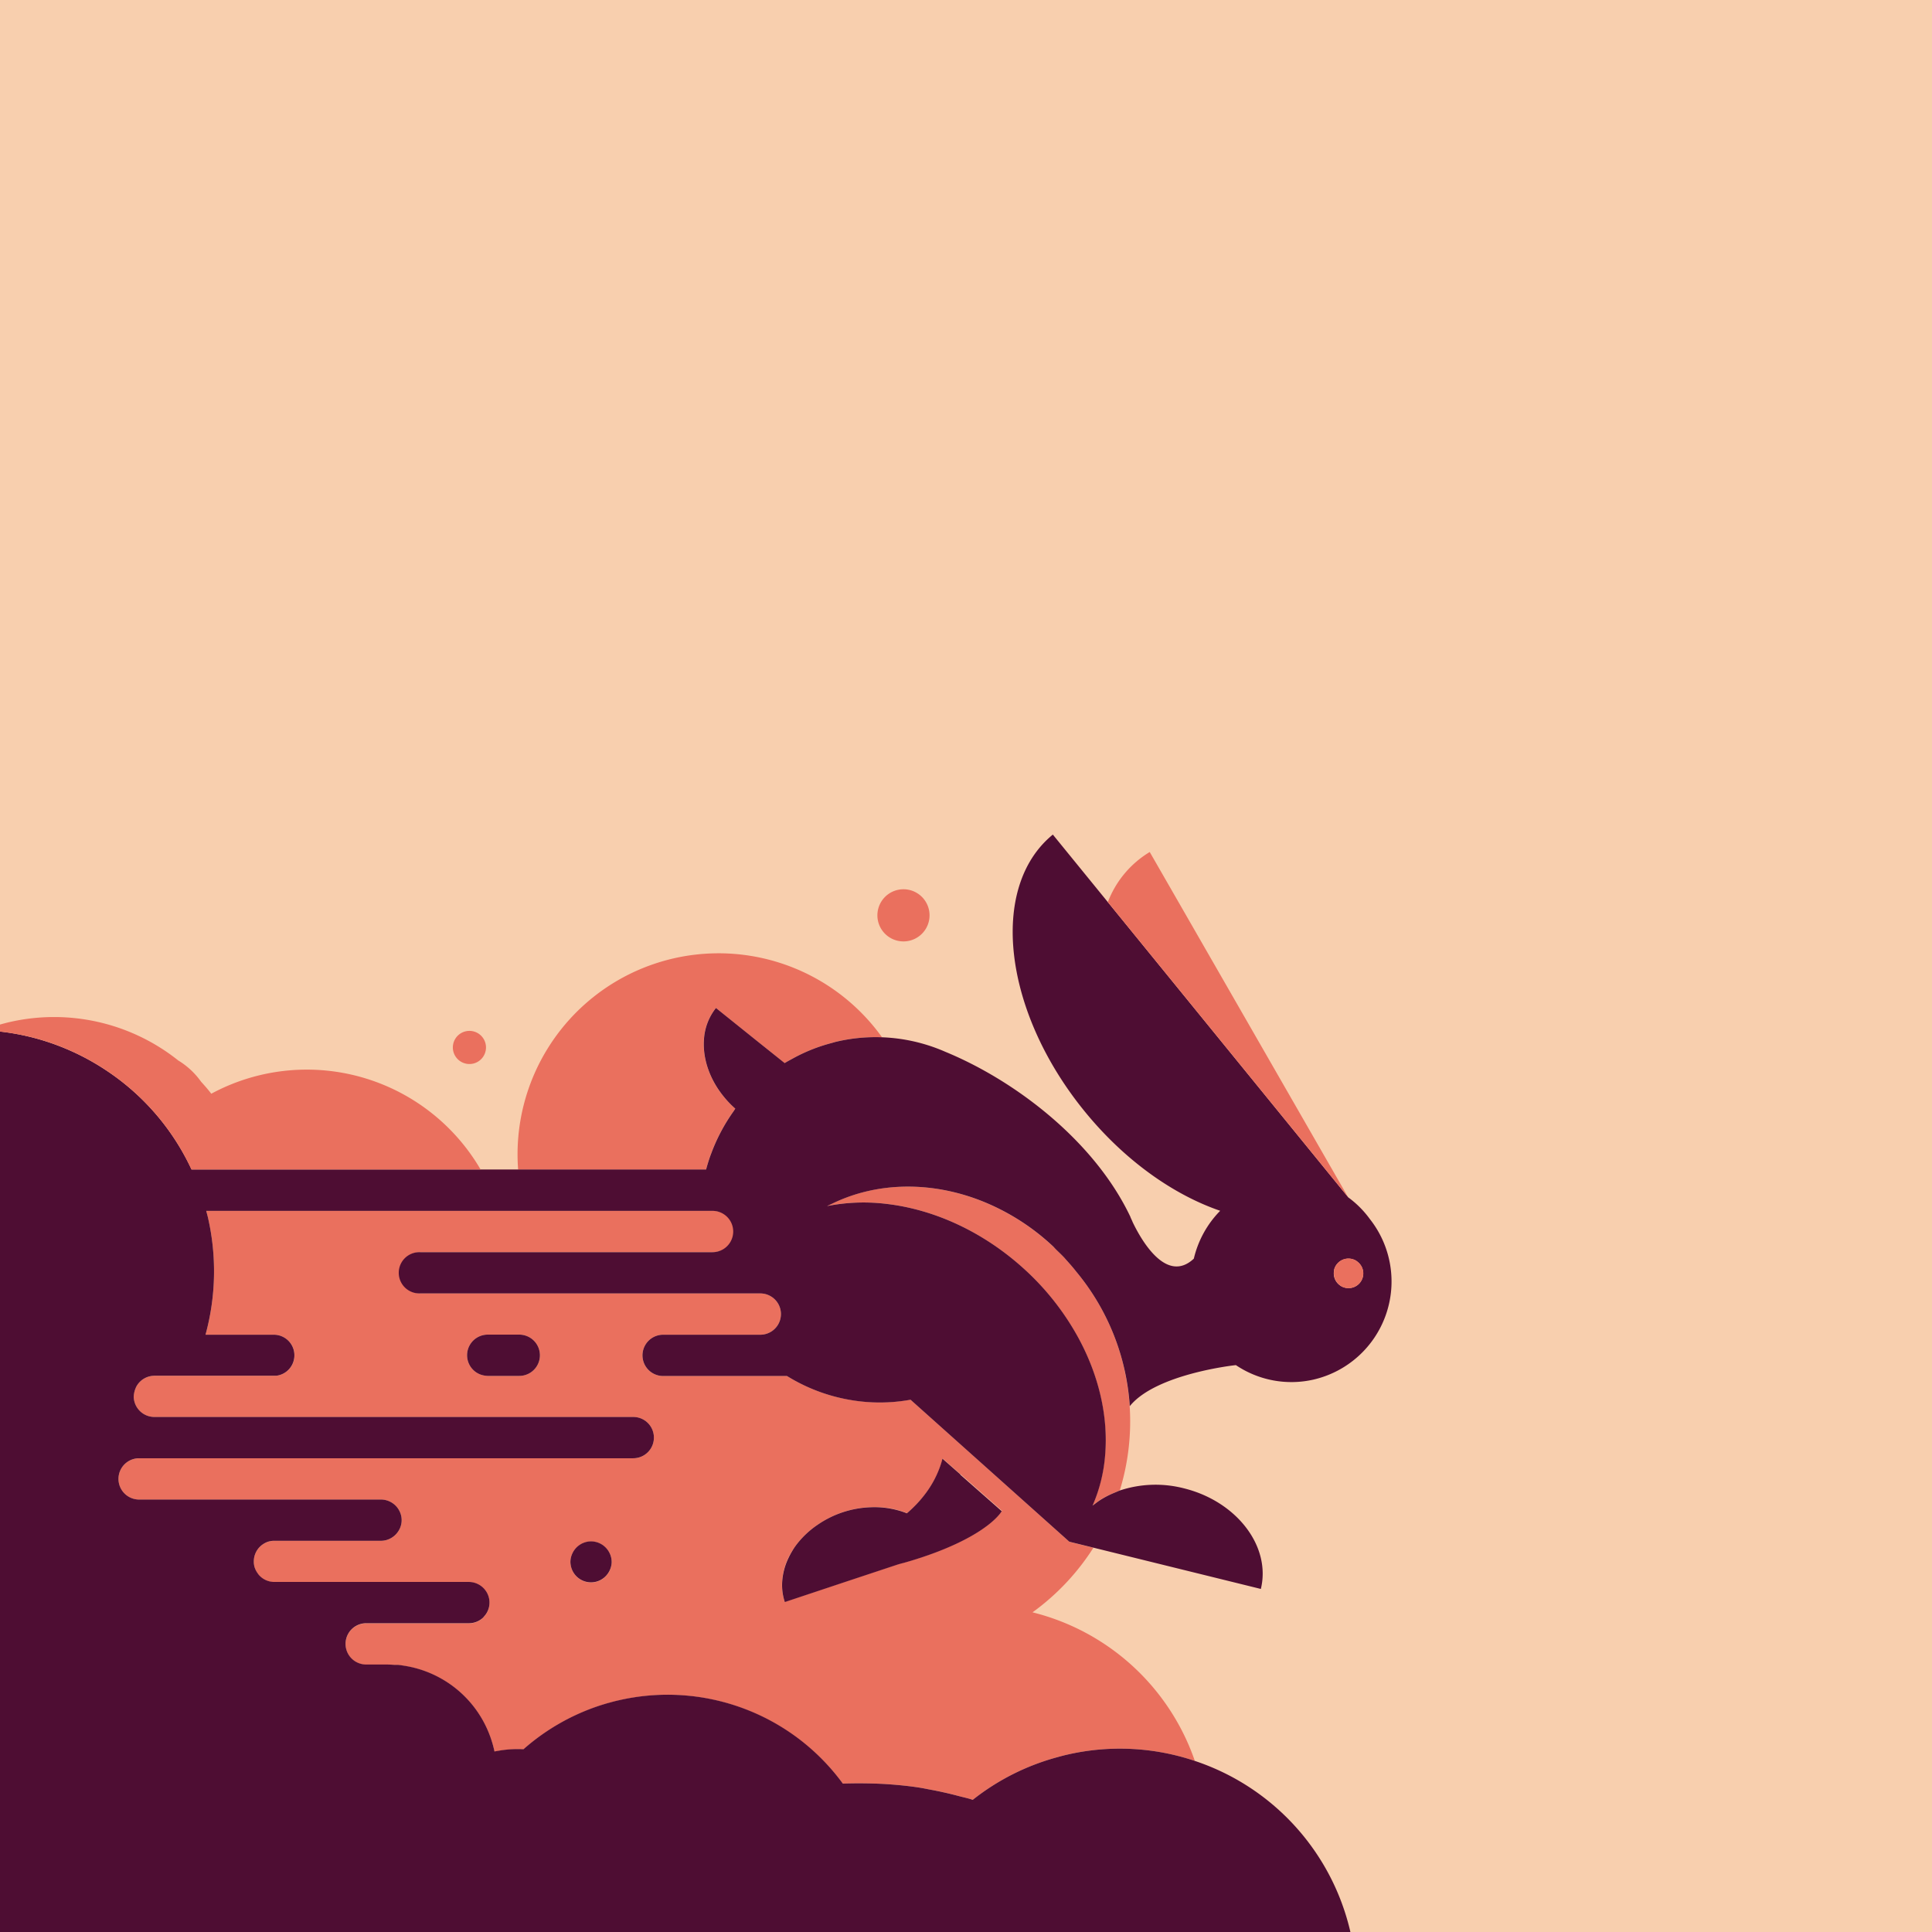 <svg id="Layer_1" data-name="Layer 1" xmlns="http://www.w3.org/2000/svg" viewBox="0 0 612 612"><defs><style>.cls-1{fill:#f8cfae;}.cls-2{fill:#ea705e;}.cls-3{fill:#4e0d33;}</style></defs><title>os3-banner</title><g id="Layer.-1"><rect class="cls-1" width="612" height="612"/><path class="cls-2" d="M225.29,365.31a58.21,58.21,0,0,1,7-13.23c.21-.29.39-.6.6-.89a32.4,32.4,0,0,1-3.75-3.93c-4.42-5.48-6.59-11.94-6.18-17.88a17.86,17.86,0,0,1,3.8-10.09l13.7,11,8.07,6.46c.76-.47,1.55-.89,2.34-1.33a54.6,54.6,0,0,1,12.61-5.05c.53-.14,1-.31,1.6-.44a54.72,54.72,0,0,1,14.32-1.35h0A63.68,63.68,0,0,0,164.13,370.5h59.51c.47-1.75,1-3.46,1.64-5.15"/><path class="cls-2" d="M317.33,478.61s-3.45,6.56-21.24,13.19c-2.36.89-4.95,1.77-7.83,2.63l-.83.24c-.68.2-1.32.37-1.94.53l-1.05.28-17,5.64-18.3,6.1-.56.18a16.93,16.93,0,0,1-.85-6.16,20.22,20.22,0,0,1,2-7.78A23.79,23.79,0,0,1,251,491.2c.4-.66.85-1.31,1.33-1.95A28.25,28.25,0,0,1,259,483a31.61,31.61,0,0,1,16.93-5.59,28.24,28.24,0,0,1,8.68,1,23.66,23.66,0,0,1,2.73.92,38.42,38.42,0,0,0,5.54-5.79,32.35,32.35,0,0,0,4.87-8.77,26.47,26.47,0,0,0,.85-2.75l5.7,5,13.1,11.55ZM193.77,494.8a6.65,6.65,0,0,1-.11,1,6.51,6.51,0,0,1-12.86,0,5.57,5.57,0,0,1-.11-1,6.28,6.28,0,0,1,.64-2.76,6.54,6.54,0,0,1,12.44,2.76m-29.28-58.95h-10a6.61,6.61,0,0,1-1.09-.12,6.69,6.69,0,0,1-1.58-.47,6.53,6.53,0,0,1,2.67-12.49h10a6.54,6.54,0,0,1,0,13.08M338.7,488.34h0l-46.42-41.52-3.88-3.46a54.41,54.41,0,0,1-19.09.07A55.77,55.77,0,0,1,249.49,436l-.21-.12H210.05a6.54,6.54,0,0,1,0-13.08h30.79a6.54,6.54,0,0,0,0-13.08H133.11a6.54,6.54,0,0,1,0-13.08h92.61a6.54,6.54,0,0,0,.51-13.07H65.33c.18.7.37,1.39.53,2.1a76,76,0,0,1-.76,37.13H86.75a6.56,6.56,0,0,1,6.54,6.54,6.46,6.46,0,0,1-1.69,4.36,6.62,6.62,0,0,1-4.14,2.11H48.9a6.55,6.55,0,0,0-5.7,3.41,5.87,5.87,0,0,0-.42,1,6.1,6.1,0,0,0-.42,2.11,6.55,6.55,0,0,0,6.54,6.53H200.6a6.54,6.54,0,1,1,0,13.08H44.07a6.54,6.54,0,0,0,0,13.08h76.61a6.57,6.57,0,0,1,6,3.94,6.35,6.35,0,0,1-.56,6.18,6.6,6.6,0,0,1-3.91,2.76,6.3,6.3,0,0,1-1.5.2H86.54a5.58,5.58,0,0,0-.82.11,5.12,5.12,0,0,0-1.22.33,6.33,6.33,0,0,0-1,.52,6.55,6.55,0,0,0-3.1,5.54V495a6.24,6.24,0,0,0,1.27,3.51c.14.18.27.37.42.53a6.46,6.46,0,0,0,4.8,2.13h61.63a6.51,6.51,0,0,1,5.39,2.87,6.45,6.45,0,0,1-.72,8.22v.07l-.08.06a6.48,6.48,0,0,1-4.54,1.86H116a6.54,6.54,0,0,0,0,13.08h6.43c.86,0,1.7.06,2.55.11h1.1c.68.07,1.36.17,2,.28a35.37,35.37,0,0,1,8.36,2.4,34.63,34.63,0,0,1,18.7,19.65,32.79,32.79,0,0,1,1.36,4.46,2.94,2.94,0,0,0,.14.64c.47-.1,1-.17,1.42-.25a34.68,34.68,0,0,1,7.74-.45,69.31,69.31,0,0,1,23.47-13.62c1-.33,2-.63,3-.93l.82-.22c1-.28,2-.54,3-.77A68.54,68.54,0,0,1,245.61,546a69.71,69.71,0,0,1,10.43,7.3A68.89,68.89,0,0,1,267,565c1.44-.07,2.88-.08,4.31-.1,3.72,0,7.41.08,11.07.37,3,.23,6,.54,8.9,1,1.18.18,2.33.44,3.49.65,3,.54,5.95,1.2,8.87,2,1.16.31,2.33.56,3.48.89l.39.12.63.19A74.43,74.43,0,0,1,335,556.61c1-.28,2.05-.57,3.09-.8a74.42,74.42,0,0,1,40.4,2,73,73,0,0,0-51.42-47.07,74.74,74.74,0,0,0,19.29-20.46l-.93-.23-6.75-1.66Z"/><path class="cls-2" d="M356.15,433.66A74.05,74.05,0,0,0,341,402.91c-.58-.73-1.17-1.45-1.79-2.17-.23-.27-.47-.53-.71-.8-.45-.52-.9-1-1.36-1.53-.79-.84-1.61-1.63-2.42-2.42-.36-.34-.7-.71-1.06-1.05a71.65,71.65,0,0,0-21.5-14c-16.27-6.8-34-6.8-48.66.36-.52.25-1,.46-1.56.74a59.79,59.79,0,0,1,19.34-.63c14.53,1.8,29.63,8.51,42.48,20a83.64,83.64,0,0,1,17.44,21.73c6.8,12.23,9.83,25.39,8.84,37.58a49.66,49.66,0,0,1-4,16.21c.22-.19.47-.34.69-.52.49-.38,1-.76,1.49-1.11a28.56,28.56,0,0,1,4.86-2.49c.55-.23,1.08-.49,1.64-.69h0a74.46,74.46,0,0,0,3.13-26.66h0a75.52,75.52,0,0,0-1.72-11.78"/><path class="cls-2" d="M288.05,298a8.26,8.26,0,1,0-9.91-6.21,8.26,8.26,0,0,0,9.91,6.21h0"/><path class="cls-2" d="M149.87,336.92a5.25,5.25,0,1,0-6.29-3.95,5.26,5.26,0,0,0,6.29,3.95"/><path class="cls-3" d="M164.49,422.77h-10a6.53,6.53,0,0,0-2.67,12.49,6.83,6.83,0,0,0,1.58.47,6.61,6.61,0,0,0,1.09.12h10a6.54,6.54,0,0,0,0-13.08"/><path class="cls-3" d="M187.23,488.26a6.54,6.54,0,0,0-5.9,3.77,6.42,6.42,0,0,0-.64,2.76h0a6.64,6.64,0,0,0,.1,1,6.51,6.51,0,0,0,12.17,2,6.47,6.47,0,0,0,.7-2,5.56,5.56,0,0,0,.1-1h0a6.41,6.41,0,0,0-.63-2.76,6.54,6.54,0,0,0-5.9-3.77"/><path class="cls-3" d="M333.5,264.36l17.42,21.39h0L427,379.18h0v.05a31.21,31.21,0,0,1,6.93,6.93A31.9,31.9,0,0,1,416.14,437a31.5,31.5,0,0,1-24.65-4.57h0c-.13,0-25.3,2.71-33.61,13h0a75.52,75.52,0,0,0-1.72-11.78A74,74,0,0,0,341,402.91c-.58-.73-1.17-1.46-1.79-2.17-.23-.27-.47-.53-.71-.8-.45-.52-.9-1-1.36-1.54-.79-.84-1.61-1.62-2.43-2.41-.35-.34-.69-.71-1-1.05a71.84,71.84,0,0,0-21.5-14c-16.27-6.8-34-6.8-48.66.37-.52.25-1,.46-1.57.74a59.79,59.79,0,0,1,19.34-.63c14.54,1.8,29.64,8.52,42.49,20a83.64,83.64,0,0,1,17.44,21.73c6.8,12.23,9.83,25.39,8.84,37.59a49.29,49.29,0,0,1-4,16.2h0c.22-.19.47-.34.69-.52.49-.37,1-.76,1.5-1.1a28.56,28.56,0,0,1,4.85-2.51c.55-.22,1.07-.48,1.64-.68h0a36,36,0,0,1,20.23-.68c16.76,4.13,27.68,18.41,24.4,31.88l-53-13.07-.92-.23-6.75-1.66h0l-46.43-41.52-3.87-3.46a54.47,54.47,0,0,1-19.1.07A55.87,55.87,0,0,1,249.49,436l-.2-.12H210.06a6.54,6.54,0,0,1,0-13.08h30.78a6.54,6.54,0,0,0,0-13.08H133.11a6.54,6.54,0,1,1,0-13.07h92.61a6.54,6.54,0,0,0,0-13.08H65.33c.18.7.38,1.39.54,2.1a76.13,76.13,0,0,1-.77,37.13H86.75a6.52,6.52,0,0,1,.71,13H48.9a6.53,6.53,0,0,0-5.7,3.41,8.06,8.06,0,0,0-.84,3.11,6.55,6.55,0,0,0,6.54,6.53H200.6a6.54,6.54,0,1,1,0,13.08H44.07a6.54,6.54,0,0,0,0,13.08h76.61a6.57,6.57,0,0,1,6,3.94,6.35,6.35,0,0,1-.56,6.18,6.6,6.6,0,0,1-3.91,2.76,6.29,6.29,0,0,1-1.5.19H86.53a5.71,5.71,0,0,0-.83.11,5.09,5.09,0,0,0-1.2.33,6.33,6.33,0,0,0-1,.52,6.55,6.55,0,0,0-3.1,5.54v.36a7.4,7.4,0,0,0,.17,1.24,6.67,6.67,0,0,0,1.11,2.27,5.34,5.34,0,0,0,.41.53,6.46,6.46,0,0,0,4.8,2.13h61.63a6.57,6.57,0,0,1,5.4,2.87,6.47,6.47,0,0,1-.73,8.22v.07a.13.13,0,0,0-.07.06,6.56,6.56,0,0,1-4.55,1.86H116a6.54,6.54,0,0,0,0,13.08h6.43c.86,0,1.7.06,2.54.11h1.11c.68.07,1.36.17,2,.28a34.59,34.59,0,0,1,27.07,22.05,35.19,35.19,0,0,1,1.35,4.46c.06.21.09.43.14.65.47-.11,1-.18,1.43-.26a34.72,34.72,0,0,1,7.75-.45,69.07,69.07,0,0,1,23.46-13.61c1-.34,2-.64,3-.94l.82-.22c1-.28,2-.54,3-.76A68.82,68.82,0,0,1,267,565h0c1.44-.07,2.88-.08,4.31-.1,3.72,0,7.41.08,11.08.37,3,.23,5.95.54,8.89,1,1.18.18,2.33.44,3.49.65q4.49.83,8.87,2c1.16.31,2.34.56,3.48.89l.39.12.63.2A74.33,74.33,0,0,1,335,556.61c1-.28,2.06-.57,3.11-.8a74.38,74.38,0,0,1,40.39,2h0A74.81,74.81,0,0,1,427.77,612H0V326.76a75.56,75.56,0,0,1,14.33,3.05,76.55,76.55,0,0,1,20,9.72,76,76,0,0,1,26.34,30.93h163c.47-1.75,1-3.46,1.65-5.15a57.54,57.54,0,0,1,7-13.22c.21-.3.39-.61.6-.9a31,31,0,0,1-3.75-3.93c-4.42-5.47-6.59-11.94-6.18-17.88a17.76,17.76,0,0,1,3.8-10.08l13.7,11,8.07,6.45c.76-.47,1.55-.89,2.34-1.32a53.48,53.48,0,0,1,12.6-5.05c.54-.15,1.06-.32,1.61-.44a54.31,54.31,0,0,1,14.32-1.36h0a55,55,0,0,1,20,4.59h0c22.06,9.08,47.26,28.2,58.68,52.36h0v.07c.23.52.47,1,.7,1.57,2.43,5.08,10.51,19.81,19.36,11.53h0a32.06,32.06,0,0,1,8.35-15.16c-14.83-5.08-30.27-15.94-42.94-31.5-25.85-31.74-30.38-71-10.13-87.62ZM422.55,402.7a4.67,4.67,0,0,0,8,3.89,4.34,4.34,0,0,0,.56-.72,4.63,4.63,0,0,0-1-6.1,5.85,5.85,0,0,0-.49-.38,4.7,4.7,0,0,0-6.44,1.49,4.48,4.48,0,0,0-.61,1.54.3.3,0,0,1,0,.2c-.05.07,0,.06,0,.08Z"/><path class="cls-2" d="M424.68,407.34a4.72,4.72,0,0,0,5.89-.75,4.34,4.34,0,0,0,.56-.72,4.63,4.63,0,0,0-1-6.1c-.16-.13-.31-.26-.49-.38a4.64,4.64,0,0,0-7.05,3,.3.3,0,0,1,0,.2c-.05.07,0,.06,0,.08a4.69,4.69,0,0,0,2.13,4.64"/><path class="cls-3" d="M304.23,467.06l-5.69-5a27,27,0,0,1-.85,2.75,32.12,32.12,0,0,1-4.88,8.77,38.42,38.42,0,0,1-5.54,5.79,23.66,23.66,0,0,0-2.73-.92,28.24,28.24,0,0,0-8.68-1,31.57,31.57,0,0,0-16.93,5.6,28.44,28.44,0,0,0-6.62,6.24,19.91,19.91,0,0,0-1.34,2,24.35,24.35,0,0,0-1.21,2.25,20.22,20.22,0,0,0-2,7.78,16.93,16.93,0,0,0,.85,6.16l.55-.18,18.31-6.1,17-5.64,1-.28c.62-.15,1.27-.33,1.94-.53l.83-.24c2.88-.86,5.47-1.74,7.83-2.62,17.76-6.64,21.24-13.17,21.25-13.2h0l-13.11-11.55Z"/><path class="cls-2" d="M427,379.18h0L364.2,269.89a31.73,31.73,0,0,0-13.27,15.87h0Z"/><path class="cls-2" d="M66.93,346.46c-1-1.31-2.1-2.57-3.22-3.79a24.46,24.46,0,0,0-7.25-6.75A63.11,63.11,0,0,0,3,323.77c-1,.23-2,.5-3,.78v2.23a75.21,75.21,0,0,1,14.3,3,76.86,76.86,0,0,1,20,9.72,76,76,0,0,1,26.34,30.93h91.58A63.73,63.73,0,0,0,66.93,346.46Z"/></g></svg>